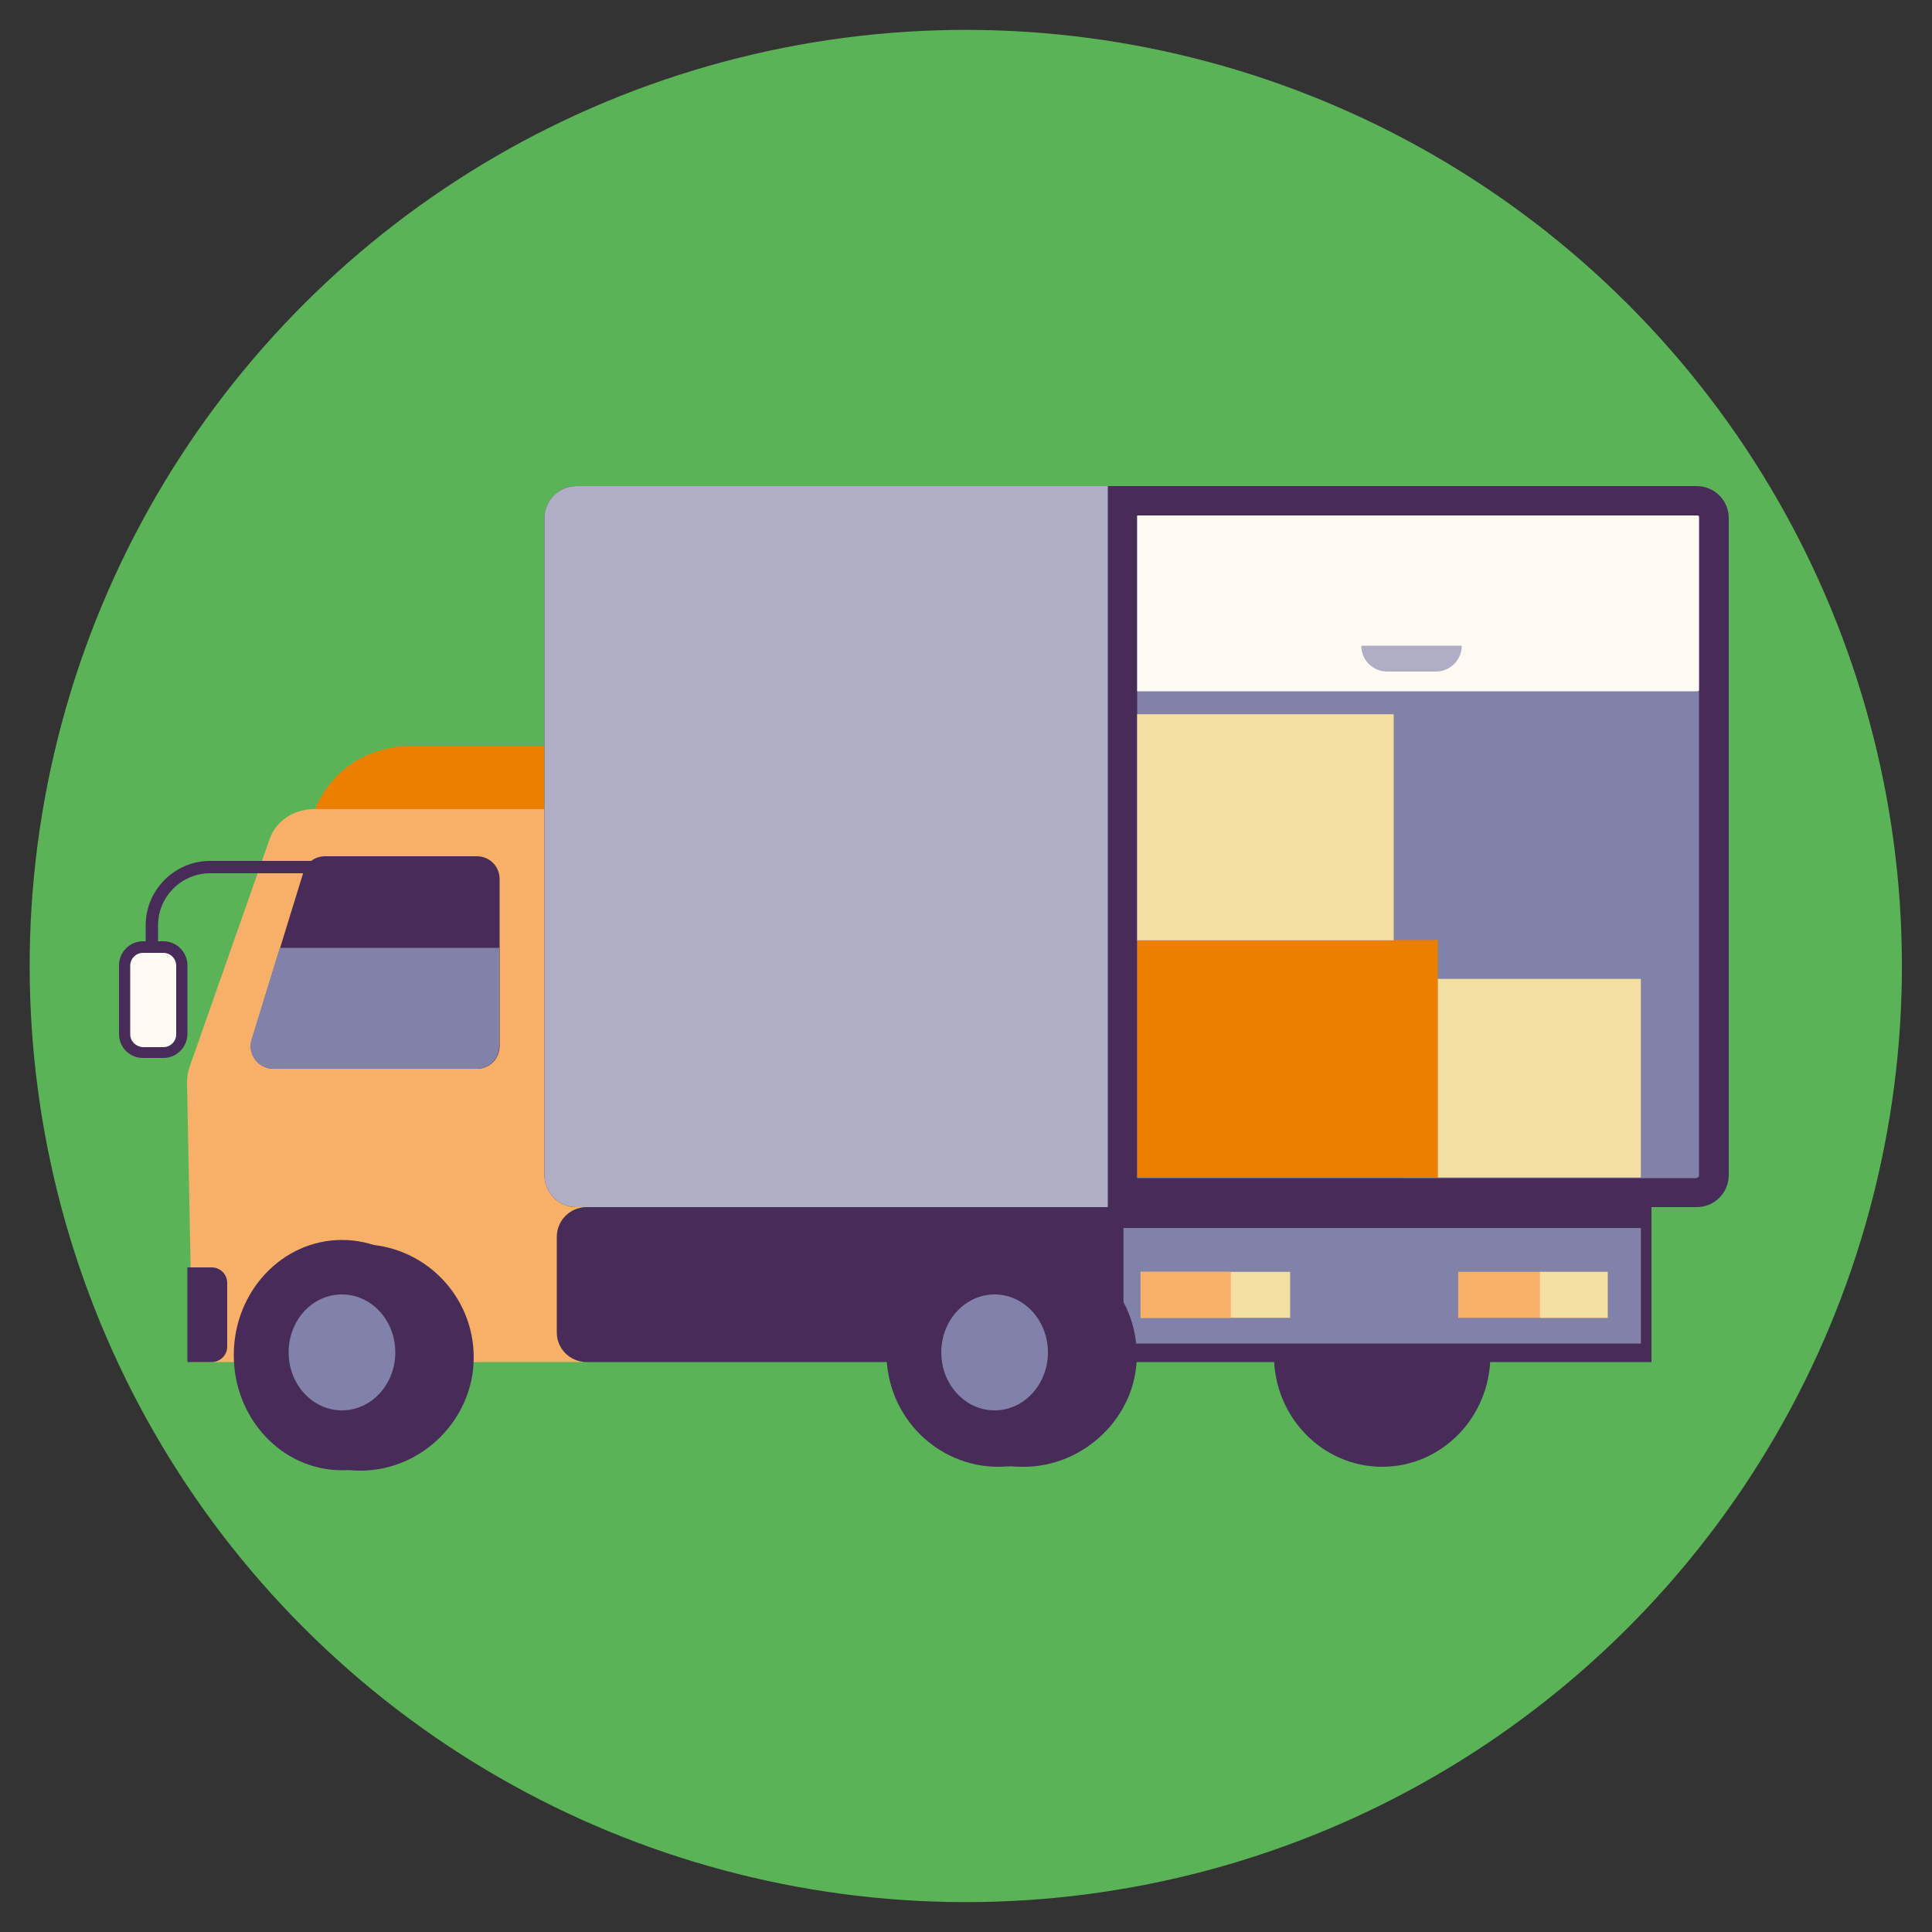 <?xml version="1.0" encoding="utf-8"?>
<!-- Generator: Adobe Illustrator 27.5.0, SVG Export Plug-In . SVG Version: 6.00 Build 0)  -->
<svg version="1.1" id="Capa_1" xmlns="http://www.w3.org/2000/svg" xmlns:xlink="http://www.w3.org/1999/xlink" x="0px" y="0px"
	 width="500px" height="500px" viewBox="0 0 500 500" style="enable-background:new 0 0 500 500;" xml:space="preserve">
<rect x="0" y="0" width="500" height="500" fill="#333333" stroke="none"/>
<style type="text/css">
	.st0{fill:#D0D0D0;}
	.st1{opacity:0.7;}
	.st2{fill:#8B8B8B;}
	.st3{fill:#12A3D8;}
	.st4{fill:#1D3968;}
	.st5{fill:#F28E28;}
	.st6{fill:#FBBE49;}
	.st7{fill:#E84810;}
	.st8{fill:#FFFFFF;}
	.st9{fill:#F9EDDC;}
	.st10{fill:#5AB356;}
	.st11{fill:#EB8000;}
	.st12{fill:#F8B068;}
	.st13{fill:#472C59;}
	.st14{fill:#FFFBF3;}
	.st15{fill:#8282A9;}
	.st16{fill:#B0AEC4;}
	.st17{fill:#F3DFA1;}
</style>
<ellipse transform="matrix(0.707 -0.707 0.707 0.707 -516.216 1166.527)" class="st0" cx="1150" cy="1206.4" rx="131.7" ry="131.7"/>
<g>
	<g class="st1">
		<path class="st2" d="M1245.1,1210.1l-11.1-56.9h-65.9l-17,68.8h-0.6l-25.5,20.1v11.2v6.3v2.8v2.7v7.9h8.8c0,9,7.3,16.4,16.4,16.4
			c9,0,16.4-7.3,16.4-16.4h50.4c0,9,7.3,16.4,16.4,16.4c9,0,16.4-7.3,16.4-16.4h2.6c0,0,0-3.1,0-7.9c0-0.9,0-1.8,0-2.7
			c0-0.9,0-1.8,0-2.8c0-2,0-4.1,0-6.3c0-3.5,0-7.3,0-11.2c0-6.4,0-13,0-18.8C1252.3,1215.5,1248.8,1211.8,1245.1,1210.1z
			 M1237.6,1208.6c0,0-0.6,0-2.2,0v-21.3l4.2,21.3C1238.4,1208.5,1237.6,1208.6,1237.6,1208.6z M1172.1,1158.4h57.6l3.1,15.8
			c0,0-0.1,0-0.1,0h-7.2c-1.5,0-2.7,1.2-2.7,2.7v22.8H1205c-1.5,0-2.7,1.2-2.7,2.7v6.6c-13.8,1.9-11.6,13.1-11.6,13.1h-21.4
			l8.7-15.5l2.4,2.6c0.7,0.7,2,0.7,2.8-0.2c0.9-0.8,1-2.1,0.3-2.8l-9.9-10.5c-0.7-0.7-2-0.7-2.8,0.2c-0.9,0.8-1,2.1-0.3,2.8l3.3,3.5
			l-15.5,12.1L1172.1,1158.4z"/>
		<polygon class="st2" points="1116,1265 1112.5,1265 1112.5,1247.7 1112.5,1240.5 1112.5,1221.9 1089.7,1221.9 1089.7,1221.8 
			1112.5,1221.8 1112.5,1203.3 1112.5,1196.1 1112.5,1177.4 1089.7,1177.4 1062.8,1177.4 1062.8,1196.1 1062.8,1203.3 
			1062.8,1221.8 1062.8,1221.9 1062.8,1240.5 1062.8,1247.7 1062.8,1265 1058.3,1265 1058.3,1272.9 1116,1272.9 1121.1,1272.9 
			1122.3,1272.9 1122.3,1151 1116,1151 		"/>
	</g>
	<g>
		<g>
			<polygon class="st3" points="1152.2,1210.5 1172.2,1194.9 1175.3,1198.1 1164.5,1217.2 1150.6,1217.9 			"/>
		</g>
		<g>
			<path class="st4" d="M1178.8,1201.4c0.7,0.7,0.5,2-0.3,2.8l0,0c-0.9,0.8-2.1,0.9-2.8,0.2l-9.9-10.5c-0.7-0.7-0.5-2,0.3-2.8l0,0
				c0.9-0.8,2.1-0.9,2.8-0.2L1178.8,1201.4z"/>
		</g>
		<g>
			<path class="st3" d="M1228,1169.4h-7.2c-1.5,0-2.7,1.2-2.7,2.7v22.8h-17.9c-1.5,0-2.7,1.2-2.7,2.7v10.3c0,1.5,1.2,2.7,2.7,2.7
				h17.9c0,1.5,1.2,2.7,2.7,2.7h7.2c1.5,0,2.7-1.2,2.7-2.7v-38.4C1230.7,1170.6,1229.5,1169.4,1228,1169.4z"/>
		</g>
		<g>
			<path class="st4" d="M1175,1250l-32.2-18.7l20.5-82.8h65.9l15.2,77.5L1175,1250z M1148.8,1228.7l26.8,15.6l62.9-21.8l-13.5-69
				h-57.6L1148.8,1228.7z"/>
		</g>
		<g>
			<g>
				<rect x="1058.1" y="1217.2" class="st5" width="49.7" height="44.4"/>
			</g>
			<g>
				<path class="st4" d="M1068.3,1252.3c0-2.5-1.8-4.5-4.1-4.5c-2.3,0-4.1,2-4.1,4.5h3.4v3.8c-0.2,0.3-0.6,0.6-0.8,0.6
					c-0.2,0-0.3-0.3-0.5-0.7l-1.3,0.7c0.5,1.2,1.2,1.5,1.7,1.6c0.1,0,0.1,0,0.1,0c1.1,0,2-1.3,2.1-1.4l0.1-0.2v-4.4H1068.3z"/>
			</g>
			<g>
				<path class="st4" d="M1072.5,1257v-4.3c2-0.5,2.4-2.8,2.4-4.9h-2.5h-1.1h-2.6c0,2.1,0.5,4.4,2.4,4.9v4.3
					c-1.4,0.1-1.7,0.7-1.7,1.2h2.1h0.9h1.9C1074.2,1257.7,1073.9,1257.1,1072.5,1257z"/>
			</g>
			<g>
				<g>
					<rect x="1099.9" y="1235.8" class="st6" width="7.9" height="7.2"/>
				</g>
			</g>
			<g>
				<g>
					<rect x="1058.1" y="1235.8" class="st6" width="7.9" height="7.2"/>
				</g>
			</g>
		</g>
		<g>
			<g>
				<rect x="1058.1" y="1172.7" class="st6" width="49.7" height="44.4"/>
			</g>
			<g>
				<path class="st4" d="M1098.8,1207.8c0-2.5-1.8-4.5-4.1-4.5c-2.3,0-4.1,2-4.1,4.5h3.4v3.8c-0.2,0.3-0.6,0.6-0.8,0.6
					c-0.2,0-0.3-0.3-0.5-0.7l-1.3,0.7c0.5,1.2,1.2,1.5,1.7,1.6c0.1,0,0.1,0,0.1,0c1.1,0,2-1.3,2.1-1.4l0.1-0.2v-4.4H1098.8z"/>
			</g>
			<g>
				<path class="st4" d="M1103,1212.5v-4.3c2-0.5,2.4-2.8,2.4-4.9h-2.5h-1.1h-2.7c0,2.1,0.5,4.4,2.4,4.9v4.3
					c-1.4,0.1-1.7,0.7-1.7,1.2h2h0.9h1.9C1104.7,1213.2,1104.3,1212.7,1103,1212.5z"/>
			</g>
			<g>
				<g>
					<rect x="1099.9" y="1191.3" class="st5" width="7.9" height="7.2"/>
				</g>
			</g>
			<g>
				<g>
					<rect x="1058.1" y="1191.3" class="st5" width="7.9" height="7.2"/>
				</g>
			</g>
		</g>
		<g>
			<path class="st7" d="M1120.3,1268.2v-30.8l25.5-20.1h40.2c0,0-2.7-13.5,16.1-13.4c24.1,0.2,30.8,0,30.8,0s14.7-1.1,14.7,14.7
				c0,20.1,0,49.6,0,49.6H1120.3z"/>
		</g>
		<g>
			<rect x="1120.3" y="1257.6" class="st8" width="127.3" height="2.7"/>
		</g>
		<g>
			<rect x="1120.3" y="1248.5" class="st8" width="127.3" height="6.3"/>
		</g>
		<g>
			<path class="st4" d="M1161.8,1268.2c0,9-7.3,16.4-16.4,16.4c-9,0-16.4-7.3-16.4-16.4c0-9,7.3-16.4,16.4-16.4
				C1154.5,1251.8,1161.8,1259.2,1161.8,1268.2z"/>
		</g>
		<g>
			<path class="st4" d="M1245,1268.2c0,9-7.3,16.4-16.4,16.4c-9,0-16.4-7.3-16.4-16.4c0-9,7.3-16.4,16.4-16.4
				C1237.6,1251.8,1245,1259.2,1245,1268.2z"/>
		</g>
		<g>
			<rect x="1120.3" y="1237.4" class="st9" width="127.3" height="30.8"/>
		</g>
		<g>
			<rect x="1058.1" y="1172.7" class="st9" width="26.9" height="91.5"/>
		</g>
		<g>
			<rect x="1111.3" y="1146.2" class="st4" width="6.3" height="121.9"/>
		</g>
		<g>
			<path class="st3" d="M1156.3,1268.2c0,6-4.8,10.8-10.8,10.8c-6,0-10.8-4.8-10.8-10.8c0-6,4.8-10.8,10.8-10.8
				C1151.5,1257.4,1156.3,1262.2,1156.3,1268.2z"/>
		</g>
		<g>
			<path class="st3" d="M1239.4,1268.2c0,6-4.9,10.8-10.8,10.8c-6,0-10.8-4.8-10.8-10.8c0-6,4.8-10.8,10.8-10.8
				C1234.6,1257.4,1239.4,1262.2,1239.4,1268.2z"/>
		</g>
		<g>
			<rect x="1053.6" y="1260.3" class="st4" width="62.8" height="7.9"/>
		</g>
	</g>
</g>
<g>
	
		<ellipse transform="matrix(0.707 -0.707 0.707 0.707 -103.553 250)" class="st10" cx="250" cy="250" rx="242.3" ry="242.3"/>
	<g>
		<path class="st11" d="M79.7,259.3h61.2v-66.1h-35.4c-14.2,0-25.8,11.5-25.8,25.8V259.3z"/>
		<path class="st12" d="M150.8,352.5h-101l-1.4-72.5c0-1.3,0.2-2.5,0.6-3.7l20.8-59.2c1.6-4.6,6.2-7.7,11.4-7.7h69.6V352.5z"/>
		<path class="st13" d="M48.5,352.5h6.3c2.2,0,4-1.8,4-4V332c0-2.2-1.8-4-4-4h-6.3V352.5z"/>
		<g>
			<path class="st13" d="M40.9,250.7h-3.2v-11.2c0-9.2,7.5-16.7,16.7-16.7h27.2v3.2H54.4c-7.4,0-13.5,6-13.5,13.5V250.7z"/>
		</g>
		<path class="st13" d="M37,273.8h5.3c3.4,0,6.2-2.8,6.2-6.2v-17.8c0-3.4-2.8-6.2-6.2-6.2H37c-3.4,0-6.2,2.8-6.2,6.2v17.8
			C30.8,271.1,33.6,273.8,37,273.8z"/>
		<path class="st14" d="M33.7,267.7v-17.8c0-1.8,1.5-3.3,3.3-3.3h5.3c1.8,0,3.3,1.5,3.3,3.3v17.8c0,1.8-1.5,3.3-3.3,3.3H37
			C35.2,270.9,33.7,269.5,33.7,267.7z"/>
		<path class="st13" d="M70.8,276.6h52.6c3.3,0,5.9-2.6,5.9-5.9v-43.2c0-3.3-2.6-5.9-5.9-5.9H84.1c-2.6,0-4.9,1.7-5.6,4.2
			l-13.3,43.2C64,272.7,66.8,276.6,70.8,276.6z"/>
		<path class="st15" d="M72.4,245.3l-7.3,23.7c-1.2,3.8,1.7,7.6,5.6,7.6h52.6c3.3,0,5.9-2.6,5.9-5.9v-25.4H72.4z"/>
		<path class="st13" d="M64,351.3c0,16.2,13.1,29.3,29.3,29.3c15.9,0,29.3-13.3,29.3-29.3c0-16.2-13.1-29.3-29.3-29.3
			C77.3,322,64,335.3,64,351.3z"/>
		<ellipse class="st13" cx="357.7" cy="350.8" rx="28" ry="28.8"/>
		<path class="st13" d="M149.2,312.4h289.9c4.6,0,8.3-3.7,8.3-8.3v-170c0-4.6-3.7-8.3-8.3-8.3H149.2c-4.6,0-8.3,3.7-8.3,8.3v170
			C140.9,308.7,144.6,312.4,149.2,312.4z"/>
		<path class="st15" d="M439.1,304.8c0.4,0,0.6-0.3,0.6-0.6v-170c0-0.4-0.3-0.6-0.6-0.6H294.3v171.3H439.1z"/>
		<path class="st14" d="M439.1,178.9c0.4,0,0.6-0.1,0.6-0.2v-45.1c0-0.1-0.3-0.2-0.6-0.2H294.3v45.5H439.1z"/>
		<path class="st16" d="M149.2,125.8h137.5v186.6H149.2c-4.6,0-8.3-3.7-8.3-8.3v-170C140.9,129.5,144.6,125.8,149.2,125.8z"/>
		
			<rect x="363" y="253.4" transform="matrix(-1 -1.224647e-16 1.224647e-16 -1 787.651 558.135)" class="st17" width="61.7" height="51.4"/>
		
			<rect x="294.3" y="243.3" transform="matrix(-1 -1.224647e-16 1.224647e-16 -1 666.415 548.082)" class="st11" width="77.8" height="61.5"/>
		
			<rect x="294.3" y="184.8" transform="matrix(-1 -1.224647e-16 1.224647e-16 -1 654.992 428.147)" class="st17" width="66.4" height="58.5"/>
		<path class="st13" d="M151.8,352.5h275.6v-40.1H151.8c-4.2,0-7.7,3.4-7.7,7.7v24.8C144.1,349.1,147.6,352.5,151.8,352.5z"/>
		
			<rect x="290.8" y="317.8" transform="matrix(-1 -1.224647e-16 1.224647e-16 -1 715.458 665.51)" class="st15" width="133.9" height="29.9"/>
		
			<rect x="295.2" y="329.1" transform="matrix(-1 -1.224647e-16 1.224647e-16 -1 629.087 670.152)" class="st17" width="38.7" height="11.9"/>
		
			<rect x="295.2" y="329.1" transform="matrix(-1 -1.224647e-16 1.224647e-16 -1 613.746 670.152)" class="st12" width="23.3" height="11.9"/>
		
			<rect x="377.3" y="329.1" transform="matrix(-1 -1.224647e-16 1.224647e-16 -1 793.379 670.152)" class="st12" width="38.7" height="11.9"/>
		
			<rect x="398.5" y="329.1" transform="matrix(-1 -1.224647e-16 1.224647e-16 -1 814.546 670.152)" class="st17" width="17.5" height="11.9"/>
		<path class="st13" d="M238.1,350.8c0,15.9,3.9,28.8,26.9,28.8c15.5,0,29.2-12.9,29.2-28.8c0-15.9-12.6-28.8-28-28.8
			C250.6,322,238.1,334.9,238.1,350.8z"/>
		<path class="st13" d="M229.4,350c0,16.9,13.4,29.6,28.9,29.6c15.5,0,27.2-12.8,27.2-29.6c0-16.9-12.6-30.5-28-30.5
			C241.9,319.5,229.4,333.2,229.4,350z"/>
		<ellipse class="st13" cx="88.5" cy="350.7" rx="28" ry="29.8"/>
		<path class="st15" d="M74.7,350c0,8.3,6.2,15,13.8,15c7.6,0,13.8-6.7,13.8-15c0-8.3-6.2-15-13.8-15C80.8,335,74.7,341.7,74.7,350z
			"/>
		<path class="st15" d="M243.6,350c0,8.3,6.2,15,13.8,15c7.6,0,13.8-6.7,13.8-15c0-8.3-6.2-15-13.8-15
			C249.8,335,243.6,341.7,243.6,350z"/>
		<path class="st16" d="M378.3,167.1h-26l0,0c0,3.7,3,6.7,6.7,6.7h12.6C375.3,173.8,378.3,170.8,378.3,167.1L378.3,167.1z"/>
	</g>
</g>
</svg>
